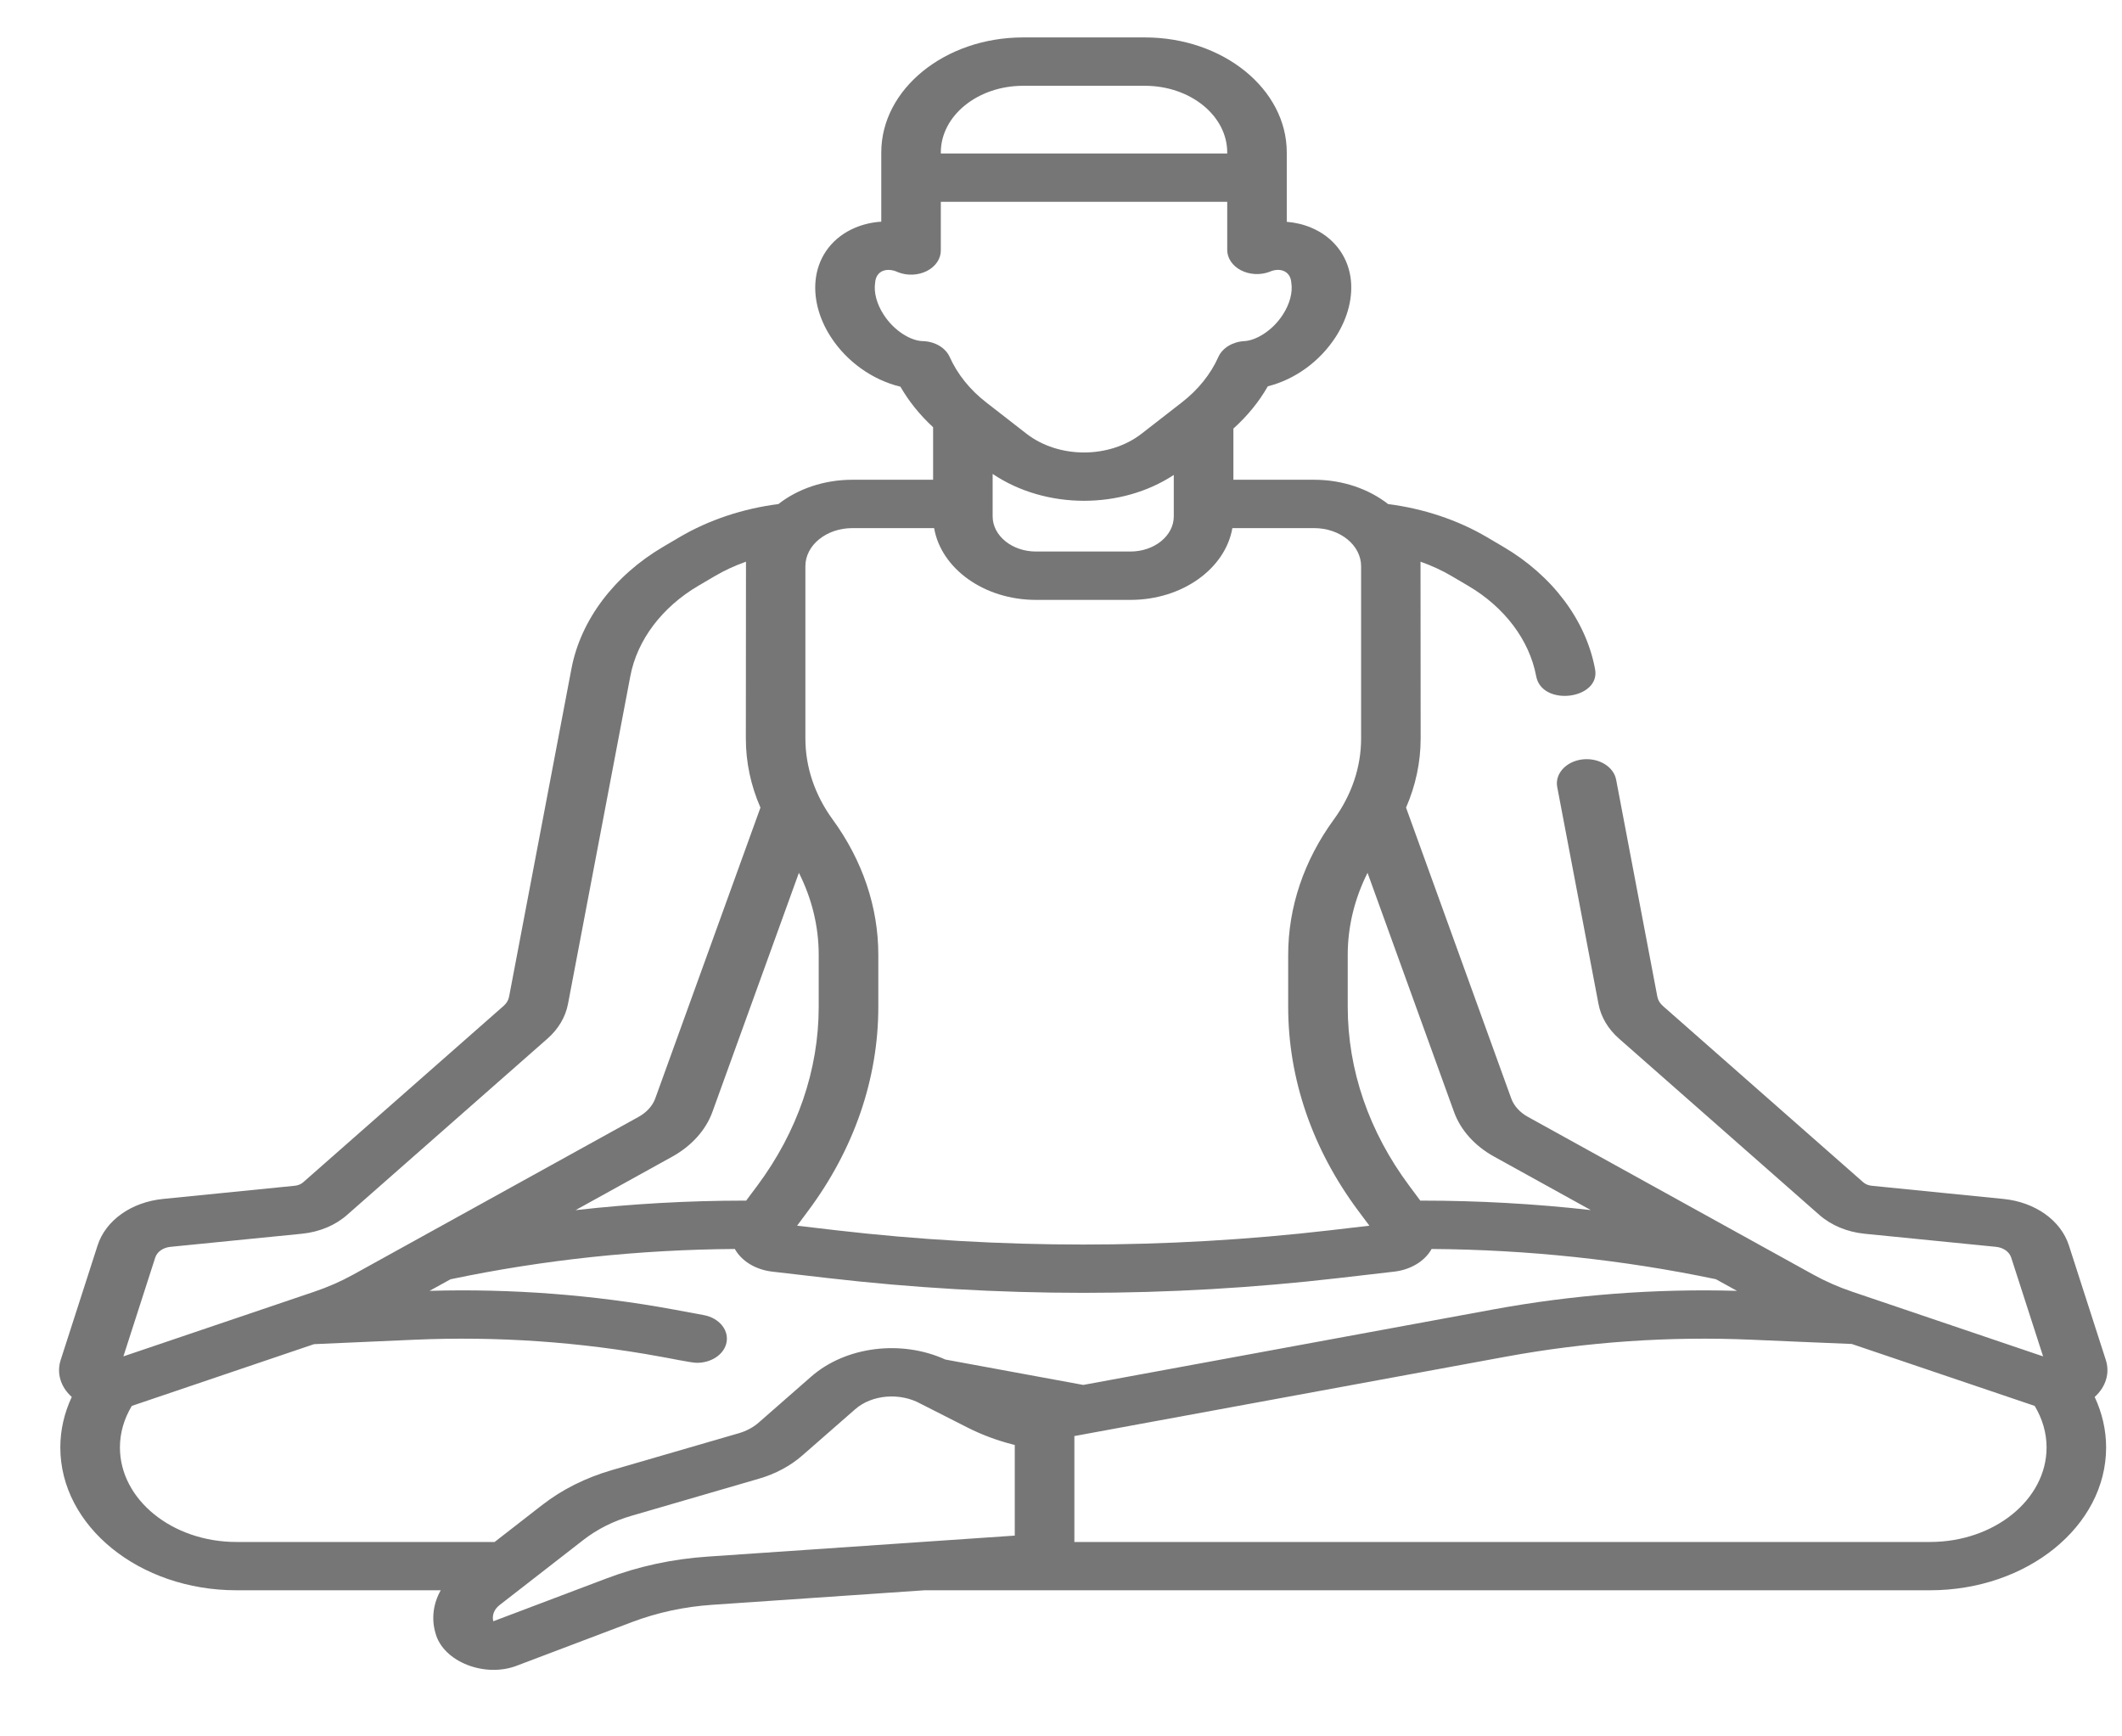 <svg width="33" height="27" viewBox="0 0 33 27" fill="none" xmlns="http://www.w3.org/2000/svg">
<g clip-path="url(#clip0)">
<path d="M32.748 21.146L32.174 19.365C32.048 18.975 31.648 18.692 31.156 18.643L29.108 18.438C29.057 18.433 29.01 18.414 28.975 18.383L25.86 15.642C25.814 15.602 25.785 15.552 25.774 15.498L25.133 12.123C25.094 11.918 24.858 11.778 24.604 11.809C24.352 11.841 24.178 12.033 24.217 12.238L24.859 15.612C24.897 15.814 25.008 16.001 25.179 16.151L28.294 18.892C28.477 19.053 28.726 19.157 28.995 19.184L31.043 19.388C31.156 19.4 31.248 19.465 31.277 19.555L31.773 21.091L28.809 20.087C28.594 20.015 28.388 19.924 28.196 19.818L23.758 17.365C23.634 17.296 23.543 17.195 23.501 17.078L21.866 12.558C22.015 12.215 22.093 11.852 22.093 11.485C22.093 11.485 22.092 8.757 22.091 8.734C22.263 8.795 22.427 8.87 22.579 8.96L22.834 9.11C23.398 9.442 23.783 9.952 23.889 10.511C23.974 10.996 24.904 10.876 24.804 10.397C24.661 9.641 24.141 8.95 23.378 8.502L23.123 8.352C22.669 8.085 22.14 7.909 21.587 7.838C21.289 7.605 20.883 7.46 20.437 7.46H19.181V6.669C19.181 6.667 19.18 6.666 19.18 6.665C19.398 6.469 19.58 6.247 19.716 6.007C20.137 5.901 20.524 5.623 20.772 5.239C20.965 4.939 21.047 4.608 21.002 4.308C20.949 3.962 20.728 3.683 20.395 3.542C20.275 3.491 20.145 3.46 20.011 3.449V3.443V2.371C20.011 1.385 19.021 0.582 17.805 0.582H15.911C14.695 0.582 13.705 1.385 13.705 2.371V3.443V3.447C13.562 3.456 13.424 3.488 13.296 3.542C12.963 3.683 12.742 3.962 12.69 4.308C12.645 4.608 12.726 4.939 12.92 5.239C13.17 5.627 13.574 5.91 14.003 6.013C14.134 6.241 14.306 6.454 14.511 6.643V7.46H13.255C12.808 7.46 12.403 7.605 12.105 7.838C11.552 7.909 11.022 8.085 10.569 8.352L10.314 8.502C9.551 8.95 9.031 9.641 8.887 10.397L7.917 15.498C7.907 15.552 7.877 15.602 7.831 15.642L4.716 18.383C4.682 18.414 4.634 18.433 4.584 18.438L2.536 18.643C2.043 18.692 1.644 18.975 1.518 19.365L0.944 21.146C0.877 21.352 0.943 21.567 1.116 21.722C0.999 21.972 0.938 22.237 0.938 22.507C0.938 23.732 2.167 24.728 3.677 24.728H6.854C6.738 24.933 6.706 25.168 6.772 25.393C6.889 25.84 7.547 26.099 8.052 25.895L9.827 25.223C10.222 25.074 10.642 24.983 11.077 24.954L14.378 24.728H30.014C31.525 24.728 32.753 23.732 32.753 22.507C32.753 22.238 32.692 21.972 32.575 21.722C32.748 21.567 32.815 21.352 32.748 21.146ZM23.236 17.985L24.739 18.816C23.867 18.718 22.988 18.669 22.107 18.669C22.101 18.669 22.095 18.669 22.088 18.67L21.917 18.44C21.29 17.6 20.959 16.638 20.959 15.656V14.846C20.959 14.408 21.065 13.975 21.267 13.572L22.612 17.29C22.714 17.573 22.936 17.82 23.236 17.985ZM15.437 7.369C15.849 7.647 16.353 7.787 16.858 7.787C17.353 7.787 17.847 7.653 18.254 7.385V8.03C18.254 8.331 17.952 8.576 17.58 8.576H16.111C15.74 8.576 15.437 8.331 15.437 8.03V7.369ZM15.911 1.334H17.805C18.511 1.334 19.085 1.799 19.085 2.371V2.387H14.631V2.371C14.631 1.799 15.205 1.334 15.911 1.334ZM13.741 4.891C13.635 4.727 13.587 4.548 13.609 4.4C13.622 4.2 13.802 4.155 13.966 4.233C14.11 4.29 14.279 4.282 14.414 4.214C14.549 4.145 14.631 4.025 14.631 3.895V3.138H19.085V3.886C19.085 4.014 19.165 4.133 19.297 4.202C19.429 4.271 19.596 4.281 19.739 4.228C19.898 4.155 20.071 4.208 20.082 4.4C20.105 4.548 20.057 4.727 19.951 4.891C19.784 5.151 19.524 5.295 19.354 5.304C19.17 5.313 19.01 5.41 18.947 5.551C18.828 5.818 18.631 6.063 18.378 6.258L17.753 6.744C17.251 7.133 16.465 7.133 15.963 6.744L15.338 6.258C15.085 6.063 14.889 5.818 14.769 5.551C14.704 5.406 14.537 5.308 14.346 5.304C14.175 5.3 13.912 5.157 13.741 4.891ZM13.255 8.212H14.527C14.636 8.842 15.305 9.328 16.111 9.328H17.58C18.387 9.328 19.055 8.842 19.165 8.212H20.437C20.839 8.212 21.167 8.477 21.167 8.804V11.485C21.167 11.928 21.02 12.363 20.742 12.744C20.278 13.38 20.033 14.107 20.033 14.847V15.657C20.033 16.775 20.41 17.872 21.124 18.829L21.296 19.059L20.688 19.13C18.139 19.426 15.553 19.426 13.003 19.13L12.396 19.059L12.567 18.829C13.281 17.872 13.659 16.775 13.659 15.656V14.846C13.659 14.107 13.414 13.38 12.95 12.744C12.672 12.363 12.525 11.928 12.525 11.485V8.803C12.525 8.477 12.852 8.212 13.255 8.212ZM11.775 18.44L11.603 18.67C11.597 18.669 11.591 18.669 11.584 18.669C10.703 18.669 9.823 18.719 8.951 18.817L10.455 17.985C10.755 17.819 10.977 17.572 11.079 17.29L12.424 13.572C12.627 13.975 12.732 14.408 12.732 14.846V15.656C12.732 16.638 12.401 17.6 11.775 18.44ZM2.414 19.555C2.443 19.465 2.535 19.4 2.649 19.388L4.697 19.184C4.965 19.157 5.214 19.054 5.397 18.892L8.513 16.151C8.684 16.001 8.794 15.814 8.833 15.612L9.803 10.511C9.909 9.953 10.294 9.442 10.858 9.11L11.113 8.96C11.265 8.87 11.429 8.795 11.601 8.734C11.6 8.757 11.599 11.485 11.599 11.485C11.599 11.852 11.676 12.215 11.826 12.558L10.191 17.078C10.149 17.195 10.057 17.296 9.934 17.365L5.496 19.818C5.304 19.924 5.098 20.015 4.883 20.087L1.919 21.091L2.414 19.555ZM1.865 22.507C1.865 22.282 1.929 22.061 2.05 21.861L4.884 20.901L6.449 20.832C7.731 20.776 9.017 20.865 10.269 21.095C10.347 21.106 10.771 21.196 10.841 21.191C11.053 21.191 11.244 21.073 11.293 20.898C11.349 20.696 11.193 20.495 10.944 20.449L10.474 20.362C9.229 20.133 7.954 20.036 6.68 20.072L7.007 19.892C8.451 19.589 9.937 19.431 11.428 19.421C11.43 19.424 11.431 19.426 11.432 19.429C11.54 19.615 11.755 19.743 12.007 19.773L12.872 19.873C14.19 20.026 15.518 20.103 16.846 20.103C18.174 20.103 19.501 20.026 20.82 19.873L21.685 19.773C21.936 19.743 22.151 19.615 22.259 19.429C22.261 19.426 22.262 19.424 22.263 19.421C23.754 19.431 25.241 19.589 26.684 19.891L27.012 20.072C25.737 20.036 24.462 20.133 23.218 20.362L16.846 21.535L14.701 21.14C14.018 20.829 13.154 20.935 12.617 21.404L11.798 22.121C11.714 22.195 11.607 22.252 11.49 22.286L9.51 22.861C9.104 22.98 8.74 23.162 8.429 23.404L7.692 23.977H3.677C2.678 23.977 1.865 23.317 1.865 22.507ZM10.999 24.205C10.456 24.242 9.929 24.356 9.435 24.543L7.671 25.21C7.648 25.119 7.685 25.023 7.768 24.959L9.07 23.947C9.287 23.778 9.54 23.651 9.823 23.569L11.803 22.993C12.059 22.919 12.292 22.794 12.477 22.632L13.297 21.915C13.562 21.681 14.002 21.651 14.32 21.829L15.053 22.201C15.271 22.311 15.505 22.398 15.75 22.461L15.781 22.468V23.878L10.999 24.205ZM30.014 23.977H16.708V22.33L23.422 21.095C24.675 20.865 25.96 20.776 27.242 20.832C27.242 20.832 28.779 20.899 28.797 20.898L31.642 21.861C31.763 22.062 31.827 22.282 31.827 22.507C31.827 23.317 31.014 23.977 30.014 23.977Z" fill="#767676"/>
</g>
<defs>
<clipPath id="clip0">
<rect width="31.855" height="25.834" fill="white" transform="translate(0.918 0.358)"/>
</clipPath>
</defs>
</svg>
